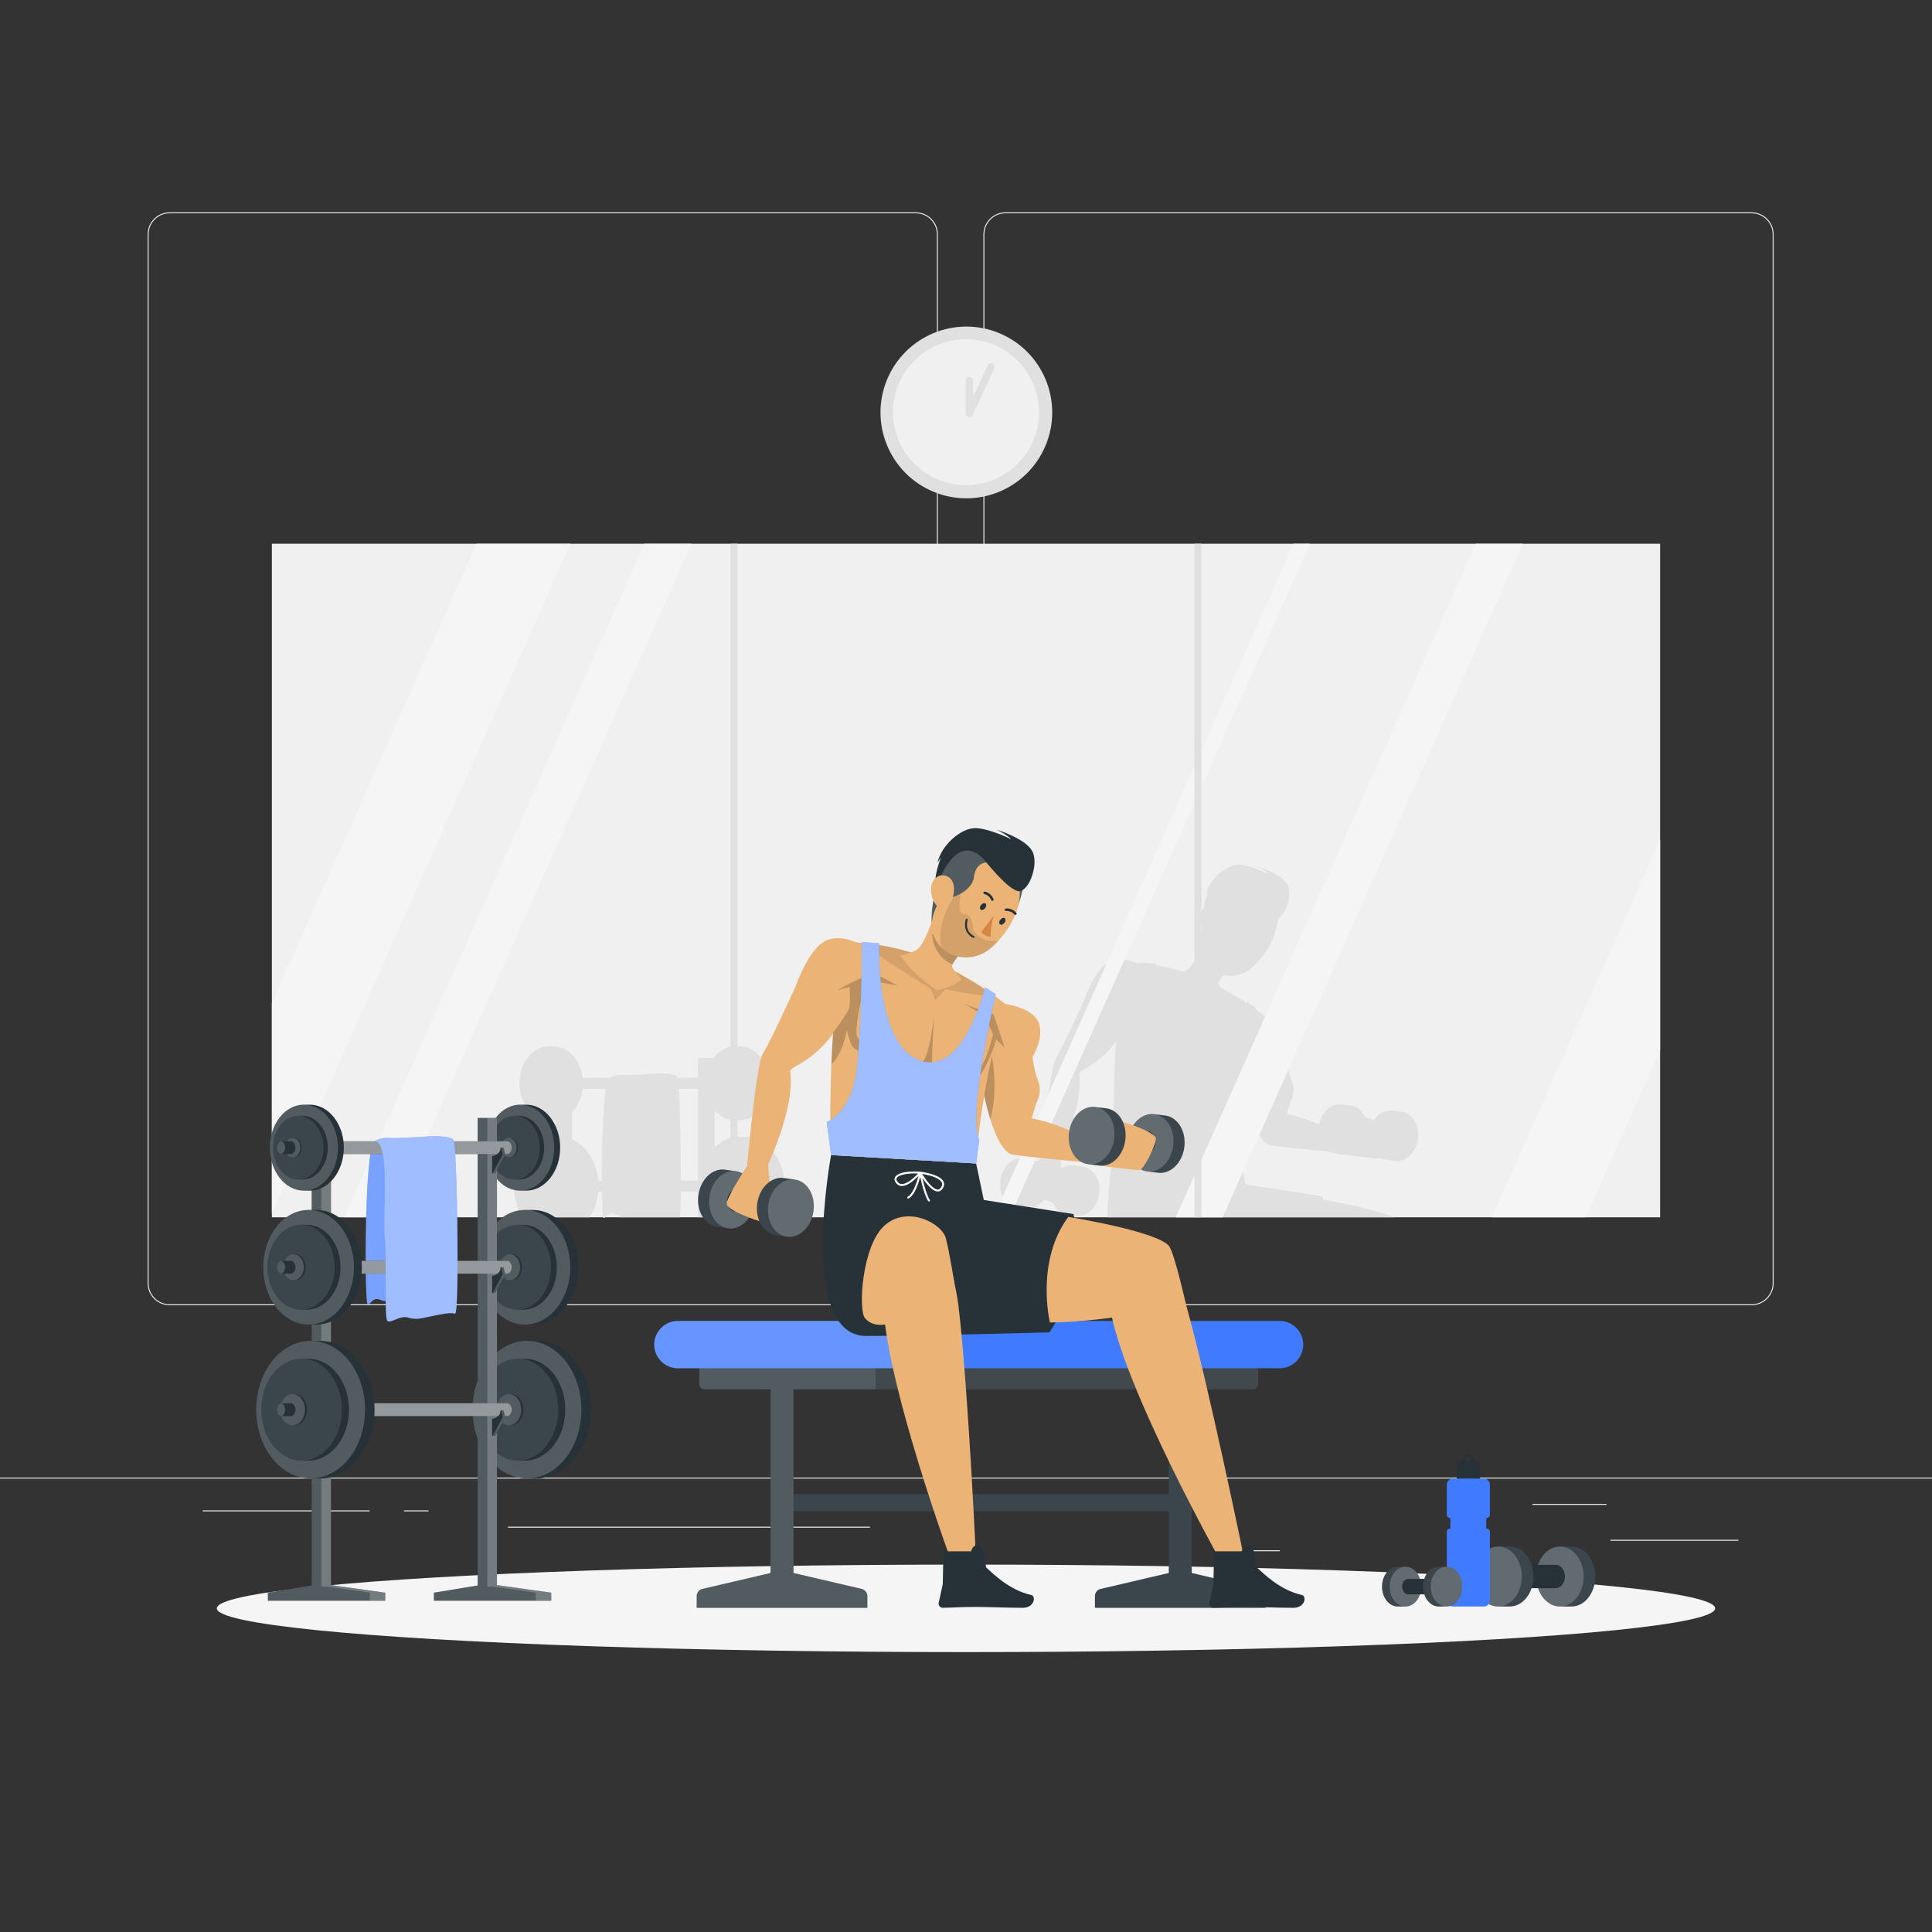<?xml version="1.0" encoding="utf-8"?>
<!-- Generator: Adobe Illustrator 27.5.0, SVG Export Plug-In . SVG Version: 6.00 Build 0)  -->
<svg version="1.1" xmlns="http://www.w3.org/2000/svg" xmlns:xlink="http://www.w3.org/1999/xlink" x="0px" y="0px"
	 viewBox="0 0 500 500" style="enable-background:new 0 0 500 500;" xml:space="preserve">
<rect x="0" y="0" width="500" height="500" fill="#333333" stroke="none"/>
<g id="Background_Complete">
	<g>
		<rect y="382.398" style="fill:#EBEBEB;" width="500" height="0.25"/>
		<rect x="416.779" y="398.494" style="fill:#EBEBEB;" width="33.122" height="0.25"/>
		<rect x="322.527" y="401.208" style="fill:#EBEBEB;" width="8.693" height="0.25"/>
		<rect x="396.586" y="389.208" style="fill:#EBEBEB;" width="19.192" height="0.25"/>
		<rect x="52.459" y="390.888" style="fill:#EBEBEB;" width="43.193" height="0.25"/>
		<rect x="104.556" y="390.888" style="fill:#EBEBEB;" width="6.333" height="0.25"/>
		<rect x="131.471" y="395.111" style="fill:#EBEBEB;" width="93.676" height="0.25"/>
		<path style="fill:#EBEBEB;" d="M237.014,337.8H43.915c-3.147,0-5.708-2.561-5.708-5.708V60.66c0-3.147,2.561-5.708,5.708-5.708
			h193.099c3.146,0,5.707,2.561,5.707,5.708v271.432C242.721,335.239,240.16,337.8,237.014,337.8z M43.915,55.203
			c-3.01,0-5.458,2.448-5.458,5.458v271.432c0,3.01,2.448,5.458,5.458,5.458h193.099c3.009,0,5.457-2.448,5.457-5.458V60.66
			c0-3.009-2.448-5.458-5.457-5.458H43.915z"/>
		<path style="fill:#EBEBEB;" d="M453.31,337.8H260.212c-3.147,0-5.707-2.561-5.707-5.708V60.66c0-3.147,2.561-5.708,5.707-5.708
			H453.31c3.148,0,5.708,2.561,5.708,5.708v271.432C459.019,335.239,456.458,337.8,453.31,337.8z M260.212,55.203
			c-3.009,0-5.457,2.448-5.457,5.458v271.432c0,3.01,2.448,5.458,5.457,5.458H453.31c3.01,0,5.458-2.448,5.458-5.458V60.66
			c0-3.009-2.448-5.458-5.458-5.458H260.212z"/>
	</g>
	<g>
		<g>
			<rect x="70.36" y="140.72" style="fill:#F0F0F0;" width="359.28" height="174.32"/>
			<g>
				<path style="fill:#E0E0E0;enable-background:new    ;" d="M362.702,287.71c-0.42-0.05-2.03-0.24-2.46-0.3
					c-0.17-0.02-0.34-0.03-0.52-0.03c-1.61,0.01-3.12,0.99-4.12,2.52c-1.28-0.46-2.31-0.76-2.31-0.76
					c-0.73-1.65-2.06-2.83-3.71-3.03c-0.42-0.05-2.03-0.25-2.46-0.3c-2.63-0.32-5.09,1.97-5.72,5.19c-2.84-1.18-5.9-2.25-8.38-2.65
					l0.94-3.23c0,0,1.52-2.65,0.49-5.08c-1.03-2.43-1.24-5.43-1.24-5.43s2.56-3.92,1.41-7.4c-1.15-3.49-7.52-4.32-7.52-4.32
					s-0.73-0.63-2.11-1.63c-0.02-0.02-0.05-0.04-0.08-0.06c0.07-0.28,0.11-0.45,0.11-0.45l-2.36-1.55c0,0-0.03,0.14-0.09,0.38
					c-1.76-1.17-3.99-2.54-6.66-3.96c-0.45-0.57-0.77-1.13-0.54-1.52c0.24-0.4,0.51-0.81,0.79-1.21c0.14-0.19,0.29-0.39,0.43-0.58
					c0.14,0.04,0.27,0.08,0.41,0.11c1.97,0.35,4.11-0.03,5.94-1.22c0.24-0.15,0.47-0.33,0.7-0.51c0.66-0.53,1.32-1.16,1.95-1.86
					c1.49-1.62,2.87-3.64,3.76-5.77c0.02,0,0.04,0.02,0.06,0.01c0.05,0.01,0.11,0,0.16-0.03c0.12-0.1,0.13-0.28,0.03-0.39
					c0-0.01,0-0.01,0-0.01c-0.02-0.02-0.05-0.03-0.06-0.06c0.25-0.68,0.46-1.37,0.6-2.06c0.39-1.1,0.64-2.15,0.79-2.93
					c2-1.12,3.63-6.35,2.12-8.83c-1.59-2.64-7.29-4.45-7.82-4.62c0.31,0.15,2.32,1.13,3.22,2.12c-0.29-0.14-4.87-2.39-7.92-2.47
					c-3.14-0.08-7.55,3.67-8.48,7.69l0.82-1.24c0,0-1.07,2.59-1.24,4.65c-0.43,0.39-0.76,0.93-0.9,1.58
					c-0.23,1.17-0.06,2.36,0.43,3.42c-0.32,1.72-0.4,3.03-0.4,3.88c-0.03,0.33-0.04,0.67-0.04,1.02c-0.74,2.04-1.78,4.52-2.78,5.64
					c-0.33,0.37-1.01,0.72-1.76,1.01c-0.49-0.15-0.98-0.3-1.45-0.43c-0.01,0-0.03-0.01-0.04-0.01c-2-0.55-3.91-0.94-5.62-1.21
					c0.01-0.24,0.02-0.38,0.02-0.38l-3.85-0.3c0,0,0,0.07,0,0.2c-0.45-0.04-0.85-0.08-1.22-0.1c-1.85-0.76-4.68-1.52-6.98-0.31
					c-3.75,1.98-6.46,9.9-6.46,9.9s-5.91,13.02-7.36,15.13c-1.46,2.1-3.51,24.99-3.51,24.99s-0.44,0.68-1.05,1.66
					c-0.13-0.08-0.27-0.15-0.41-0.2c-0.31-0.13-0.64-0.23-0.99-0.28c-0.42-0.06-2.03-0.28-2.45-0.34c-2.78-0.4-5.43,2.13-5.93,5.63
					c-0.49,3.51,1.35,6.67,4.13,7.06c0.42,0.06,2.02,0.29,2.45,0.35c0.17,0.02,0.35,0.04,0.52,0.04c1.61,0.02,3.14-0.93,4.17-2.44
					c1.27,0.49,2.29,0.81,2.29,0.81c0.7,1.66,2.01,2.86,3.65,3.1c0.43,0.06,2.03,0.29,2.46,0.35c0.17,0.02,0.34,0.03,0.51,0.04
					c2.58,0.03,4.94-2.39,5.41-5.68c0.5-3.51-1.35-6.67-4.12-7.06c-0.43-0.06-2.03-0.29-2.46-0.35c-1.11-0.16-2.2,0.16-3.14,0.81
					c-0.17-1.1-0.29-2.7-0.36-3.78c1.52-3.39,5.92-13.97,4.9-20.62c-0.2-1.33,4.56-1.71,9.55-8.55c-0.25,2.92-0.27,3.99-0.38,6.81
					c-0.21,4.72-0.25,9.03-0.23,12.45c-0.49,0.3-0.81,0.41-0.81,0.41l0.97,7.35v0.02c-0.01,0.04-1.67,9.05-1.81,18.53h74.22
					c-5-2.11-14.73-3.93-18.29-4.55c-0.13-0.56-0.23-0.86-0.23-0.86l-19.92-3.13l-1.71-8.13l0.71-5.26
					c-0.08-0.16-0.15-0.34-0.22-0.53c0.35-3.18,0.8-6.3,1.31-9.27c0.38,1.8,0.83,3.56,1.35,5.19c1.34,4.3,3.09,7.63,5.03,7.92
					c2.51,0.38,9.97,1.12,15.24,1.63c0.46,0.25,0.96,0.42,1.5,0.49c0.43,0.05,2.04,0.25,2.46,0.3c0,0,7.71,1.01,8.9,1.01
					c0.1,0,0.22-0.06,0.34-0.16c0.44,0.23,0.92,0.39,1.42,0.45c0.43,0.05,2.04,0.25,2.46,0.3c2.78,0.34,5.38-2.23,5.81-5.75
					C367.392,291.18,365.482,288.05,362.702,287.71z"/>
				<path style="fill:#E0E0E0;enable-background:new    ;" d="M192.932,294.22h-1.76c-2.35,0-4.5,1.03-6.22,2.73v-9.63
					c1.35,1.61,3.17,2.6,5.18,2.6h1.32c4.18,0,7.56-4.28,7.56-9.56c0-5.28-3.38-9.56-7.56-9.56h-1.32c-2.15,0-4.09,1.14-5.46,2.96
					h-4.01v5.18h-5.28c-0.04-0.16-0.07-0.29-0.11-0.33c-0.85-0.94-4.93-0.78-4.93-0.78s-7.99,0.54-9.52,0.36
					c-1.53-0.18-3.09,0.75-3.09,0.75h-6.93c-0.55-4.6-3.68-8.14-7.47-8.14h-1.32c-4.18,0-7.57,4.28-7.57,9.56
					c0,5.28,3.39,9.56,7.57,9.56h1.32c0.14,0,0.27-0.01,0.41-0.02v4.32h-0.69c-5.57,0-10.08,5.71-10.08,12.75
					c0,3.06,0.85,5.87,2.28,8.07h17.36c1.21-1.85,2-4.14,2.22-6.65h0.95c0.05,3.48,0.17,6.02,0.33,6.65
					c0.02,0.1,0.05,0.15,0.07,0.16c0.16,0.05,0.31-0.02,0.46-0.16c0.47-0.42,1-1.42,2.37-0.82c0.45,0.2,0.82,0.26,1.19,0.25
					c0,0.19,0.01,0.38,0.01,0.57h15.78c0.1-1.59,0.16-3.92,0.19-6.65h4.48v6.65h20.09c1.42-2.2,2.27-5.01,2.27-8.07
					C203.022,299.93,198.512,294.22,192.932,294.22z M155.752,305.54h-0.92c-0.43-4.98-3.15-9.09-6.8-10.65v-7.04
					c1.46-1.48,2.48-3.62,2.77-6.06h6.01C155.992,286.87,155.722,297.61,155.752,305.54z M180.662,305.54h-4.47
					c0.02-8.22-0.2-18.61-0.53-23.75h5V305.54z"/>
			</g>
			<g>
				<polygon style="fill:#F5F5F5;" points="147.63,140.72 70.36,314.11 70.36,259.61 123.34,140.72 				"/>
				<polygon style="fill:#F5F5F5;" points="429.64,217.28 429.64,271.78 410.36,315.04 386.08,315.04 				"/>
				<polygon style="fill:#F5F5F5;" points="178.93,140.72 101.25,315.04 89.11,315.04 166.78,140.72 				"/>
				<polygon style="fill:#F5F5F5;" points="394.09,140.72 316.42,315.04 304.28,315.04 381.95,140.72 				"/>
				<polygon style="fill:#F5F5F5;" points="338.99,140.72 261.31,315.04 257.11,315.04 334.79,140.72 				"/>
			</g>
			<g>
				
					<line style="fill:none;stroke:#E0E0E0;stroke-width:1.819;stroke-miterlimit:10;enable-background:new    ;" x1="189.959" y1="140.72" x2="189.959" y2="315.043"/>
				
					<line style="fill:none;stroke:#E0E0E0;stroke-width:1.819;stroke-miterlimit:10;enable-background:new    ;" x1="310.035" y1="140.72" x2="310.035" y2="315.043"/>
			</g>
		</g>
		<g>
			
				<ellipse transform="matrix(0.383 -0.924 0.924 0.383 55.715 296.861)" style="fill:#E0E0E0;" cx="250" cy="106.739" rx="22.212" ry="22.212"/>
			
				<ellipse transform="matrix(0.957 -0.29 0.29 0.957 -20.204 77.026)" style="fill:#F0F0F0;" cx="250" cy="106.739" rx="18.886" ry="18.886"/>
			
				<polyline style="fill:#F0F0F0;stroke:#E0E0E0;stroke-width:1.886;stroke-linecap:round;stroke-linejoin:round;stroke-miterlimit:10;" points="
				256.462,94.942 250.891,106.985 250.891,98.486 			"/>
		</g>
	</g>
</g>
<g id="Background_Simple" style="display:none;">
	<g style="display:inline;">
		<path style="fill:#407BFF;" d="M299.913,203.27c-66.385-15.904-86.243-155.34-187.066-76.274
			c-71.529,56.093-32.243,187.227,56.067,169.485c53.451-10.739,45.267-11.477,89.657,12.487
			c44.984,24.285,94.93,35.744,144.964-10.75c25.893-24.061,37.357-81.328,13.618-110.177
			C387.465,151.962,340.467,212.986,299.913,203.27z"/>
		<path style="opacity:0.9;fill:#FFFFFF;" d="M299.913,203.27c-66.385-15.904-86.243-155.34-187.066-76.274
			c-71.529,56.093-32.243,187.227,56.067,169.485c53.451-10.739,45.267-11.477,89.657,12.487
			c44.984,24.285,94.93,35.744,144.964-10.75c25.893-24.061,37.357-81.328,13.618-110.177
			C387.465,151.962,340.467,212.986,299.913,203.27z"/>
	</g>
</g>
<g id="Shadow_1_">
	<ellipse id="_x3C_Path_x3E__359_" style="fill:#F5F5F5;" cx="250" cy="416.238" rx="193.889" ry="11.323"/>
</g>
<g id="Bottle">
	<g>
		<g>
			<path style="fill:#263238;" d="M403.709,400.243c0.518,0,2.482,0,3,0c3.391,0,6.14,3.474,6.14,7.76c0,4.286-2.749,7.76-6.14,7.76
				c-0.518,0-2.482,0-3,0c-3.391,0-6.14-3.474-6.14-7.76C397.569,403.717,400.318,400.243,403.709,400.243z"/>
			<path style="opacity:0.1;fill:#FFFFFF;enable-background:new    ;" d="M403.709,400.243c0.518,0,2.482,0,3,0
				c3.391,0,6.14,3.474,6.14,7.76c0,4.286-2.749,7.76-6.14,7.76c-0.518,0-2.482,0-3,0c-3.391,0-6.14-3.474-6.14-7.76
				C397.569,403.717,400.318,400.243,403.709,400.243z"/>
			<path style="opacity:0.2;fill:#FFFFFF;enable-background:new    ;" d="M397.569,408.004c0,4.286,2.749,7.76,6.14,7.76
				c3.391,0,6.14-3.474,6.14-7.76c0-4.286-2.749-7.76-6.14-7.76C400.318,400.243,397.569,403.718,397.569,408.004z"/>
		</g>
		<g>
			<path style="fill:#263238;" d="M391.449,404.988c0.201,0,10.964,0,11.166,0c1.318,0,2.386,1.35,2.386,3.015
				c0,1.665-1.068,3.015-2.386,3.015c-0.201,0-10.964,0-11.166,0c-1.318,0-2.386-1.35-2.386-3.015
				C389.064,406.338,390.132,404.988,391.449,404.988z"/>
		</g>
		<g>
			<path style="fill:#263238;" d="M387.709,400.243c0.518,0,2.482,0,3,0c3.391,0,6.14,3.474,6.14,7.76c0,4.286-2.749,7.76-6.14,7.76
				c-0.518,0-2.482,0-3,0c-3.391,0-6.14-3.474-6.14-7.76C381.569,403.717,384.318,400.243,387.709,400.243z"/>
			<path style="opacity:0.1;fill:#FFFFFF;enable-background:new    ;" d="M387.709,400.243c0.518,0,2.482,0,3,0
				c3.391,0,6.14,3.474,6.14,7.76c0,4.286-2.749,7.76-6.14,7.76c-0.518,0-2.482,0-3,0c-3.391,0-6.14-3.474-6.14-7.76
				C381.569,403.717,384.318,400.243,387.709,400.243z"/>
			<path style="opacity:0.2;fill:#FFFFFF;enable-background:new    ;" d="M381.569,408.004c0,4.286,2.749,7.76,6.14,7.76
				c3.391,0,6.14-3.474,6.14-7.76c0-4.286-2.749-7.76-6.14-7.76C384.318,400.243,381.569,403.718,381.569,408.004z"/>
		</g>
	</g>
	<g>
		<path style="fill:#263238;" d="M382.957,378.476c-0.878,0-1.66-0.553-1.952-1.381c-0.15-0.424-0.551-0.708-1.001-0.708l0,0
			c-0.45,0-0.851,0.284-1,0.708c-0.292,0.828-1.074,1.381-1.952,1.381h-0.081v4.593h6.067v-4.593H382.957z M380.004,378.273
			c-0.369,0-0.668-0.299-0.668-0.668c0-0.369,0.299-0.668,0.668-0.668c0.369,0,0.668,0.299,0.668,0.668
			C380.672,377.974,380.373,378.273,380.004,378.273z"/>
		<path style="fill:#407BFF;" d="M385.578,392.045v-7.832c0-0.864-0.7-1.564-1.564-1.564h-8.02c-0.864,0-1.564,0.7-1.564,1.564
			v7.832c0,0.442,0.359,0.801,0.801,0.801h9.546C385.22,392.846,385.578,392.487,385.578,392.045z"/>
		<path style="fill:#407BFF;" d="M374.43,396.417V414.2c0,0.864,0.7,1.564,1.564,1.564h8.02c0.864,0,1.564-0.7,1.564-1.564v-17.783
			c0-0.443-0.359-0.801-0.801-0.801h-9.546C374.789,395.615,374.43,395.974,374.43,396.417z"/>
		<rect x="375.356" y="391.659" style="fill:#407BFF;" width="9.297" height="4.78"/>
	</g>
	<g>
		<g>
			<path style="fill:#263238;" d="M363.729,415.764c-0.344,0-1.647,0-1.991,0c-2.251,0-4.076-2.306-4.076-5.151
				s1.825-5.151,4.076-5.151c0.344,0,1.647,0,1.991,0c2.251,0,4.076,2.306,4.076,5.151S365.98,415.764,363.729,415.764z"/>
			<path style="opacity:0.1;fill:#FFFFFF;enable-background:new    ;" d="M363.729,415.764c-0.344,0-1.647,0-1.991,0
				c-2.251,0-4.076-2.306-4.076-5.151s1.825-5.151,4.076-5.151c0.344,0,1.647,0,1.991,0c2.251,0,4.076,2.306,4.076,5.151
				S365.98,415.764,363.729,415.764z"/>
			<ellipse style="opacity:0.2;fill:#FFFFFF;enable-background:new    ;" cx="363.729" cy="410.612" rx="4.076" ry="5.151"/>
		</g>
		<g>
			<path style="fill:#263238;" d="M371.867,412.614c-0.134,0-7.278,0-7.412,0c-0.874,0-1.584-0.896-1.584-2.002
				c0-1.105,0.709-2.001,1.584-2.001c0.134,0,7.278,0,7.412,0c0.875,0,1.584,0.896,1.584,2.001
				C373.451,411.718,372.742,412.614,371.867,412.614z"/>
		</g>
		<g>
			<path style="fill:#263238;" d="M374.35,415.764c-0.344,0-1.647,0-1.991,0c-2.251,0-4.076-2.306-4.076-5.151
				s1.825-5.151,4.076-5.151c0.344,0,1.647,0,1.991,0c2.251,0,4.076,2.306,4.076,5.151S376.601,415.764,374.35,415.764z"/>
			<path style="opacity:0.1;fill:#FFFFFF;enable-background:new    ;" d="M374.35,415.764c-0.344,0-1.647,0-1.991,0
				c-2.251,0-4.076-2.306-4.076-5.151s1.825-5.151,4.076-5.151c0.344,0,1.647,0,1.991,0c2.251,0,4.076,2.306,4.076,5.151
				S376.601,415.764,374.35,415.764z"/>
			<ellipse style="opacity:0.2;fill:#FFFFFF;enable-background:new    ;" cx="374.35" cy="410.612" rx="4.076" ry="5.151"/>
		</g>
	</g>
</g>
<g id="Barbells">
	<g>
		<path style="fill:#407BFF;" d="M96.937,295.354c-2.728,1.756-2.596,41.946-1.805,42.196c0.791,0.25,1.187-2.066,3.297-1.143
			c2.11,0.923,2.769-0.659,7.78-0.659s4.483,3.824,5.011,0c0.527-3.824,0-38.765,0-38.765L96.937,295.354z"/>
		<path style="opacity:0.3;fill:#FFFFFF;enable-background:new    ;" d="M96.937,295.354c-2.728,1.756-2.596,41.946-1.805,42.196
			c0.791,0.25,1.187-2.066,3.297-1.143c2.11,0.923,2.769-0.659,7.78-0.659s4.483,3.824,5.011,0c0.527-3.824,0-38.765,0-38.765
			L96.937,295.354z"/>
		<g>
			<g>
				<path style="fill:#263238;" d="M135.852,313.135c0.991,0,1.058,0,2.049,0c6.481,0,11.736,6.641,11.736,14.833
					c0,8.192-5.255,14.833-11.736,14.833c-0.991,0-1.058,0-2.049,0c-6.482,0-11.737-6.641-11.737-14.833
					C124.115,319.776,129.369,313.135,135.852,313.135z"/>
				<path style="opacity:0.2;fill:#FFFFFF;enable-background:new    ;" d="M124.115,327.968c0,8.192,5.255,14.833,11.736,14.833
					c6.482,0,11.736-6.641,11.736-14.833s-5.255-14.833-11.736-14.833C129.37,313.135,124.115,319.776,124.115,327.968z"/>
			</g>
			<g>
				<path style="fill:#263238;" d="M133.901,316.98c0.734,0,0.784,0,1.518,0c4.801,0,8.694,4.919,8.694,10.988
					c0,6.068-3.893,10.988-8.694,10.988c-0.734,0-0.784,0-1.518,0c-4.802,0-8.694-4.919-8.694-10.988
					C125.207,321.899,129.099,316.98,133.901,316.98z"/>
				<path style="opacity:0.1;fill:#FFFFFF;enable-background:new    ;" d="M125.207,327.968c0,6.068,3.892,10.988,8.694,10.988
					c4.801,0,8.694-4.919,8.694-10.988s-3.892-10.988-8.694-10.988C129.1,316.98,125.207,321.899,125.207,327.968z"/>
			</g>
			<g>
				<path style="fill:#263238;" d="M131.953,324.599c0.225,0,0.24,0,0.465,0c1.472,0,2.665,1.508,2.665,3.369
					c0,1.86-1.193,3.368-2.665,3.368c-0.225,0-0.24,0-0.465,0c-1.472,0-2.665-1.508-2.665-3.368
					C129.287,326.107,130.481,324.599,131.953,324.599z"/>
				<path style="opacity:0.2;fill:#FFFFFF;enable-background:new    ;" d="M129.287,327.968c0,1.86,1.193,3.368,2.665,3.368
					s2.665-1.508,2.665-3.368c0-1.86-1.193-3.369-2.665-3.369S129.287,326.107,129.287,327.968z"/>
			</g>
		</g>
		<g>
			<g>
				<path style="fill:#263238;" d="M134.633,285.887c0.743,0,0.794,0,1.537,0c4.861,0,8.802,4.981,8.802,11.125
					c0,6.144-3.941,11.125-8.802,11.125c-0.743,0-0.794,0-1.537,0c-4.862,0-8.802-4.981-8.802-11.125
					C125.831,290.868,129.772,285.887,134.633,285.887z"/>
				<path style="opacity:0.2;fill:#FFFFFF;enable-background:new    ;" d="M125.831,297.012c0,6.144,3.941,11.125,8.802,11.125
					c4.861,0,8.802-4.981,8.802-11.125c0-6.144-3.941-11.125-8.802-11.125C129.772,285.887,125.831,290.868,125.831,297.012z"/>
			</g>
			<g>
				<path style="fill:#263238;" d="M133.171,288.771c0.55,0,0.588,0,1.138,0c3.601,0,6.521,3.69,6.521,8.241
					s-2.92,8.241-6.521,8.241c-0.55,0-0.588,0-1.138,0c-3.601,0-6.521-3.69-6.521-8.241S129.569,288.771,133.171,288.771z"/>
				<path style="opacity:0.1;fill:#FFFFFF;enable-background:new    ;" d="M126.65,297.012c0,4.551,2.919,8.241,6.521,8.241
					c3.601,0,6.521-3.69,6.521-8.241c0-4.551-2.919-8.241-6.521-8.241C129.57,288.771,126.65,292.461,126.65,297.012z"/>
			</g>
			<g>
				<path style="fill:#263238;" d="M131.709,294.486c0.169,0,0.18,0,0.349,0c1.104,0,1.999,1.131,1.999,2.526
					c0,1.395-0.895,2.526-1.999,2.526c-0.169,0-0.18,0-0.349,0c-1.104,0-1.999-1.131-1.999-2.526
					C129.71,295.617,130.605,294.486,131.709,294.486z"/>
				<path style="opacity:0.2;fill:#FFFFFF;enable-background:new    ;" d="M129.71,297.012c0,1.395,0.895,2.526,1.999,2.526
					c1.104,0,1.999-1.131,1.999-2.526c0-1.395-0.895-2.526-1.999-2.526C130.605,294.486,129.71,295.617,129.71,297.012z"/>
			</g>
		</g>
		<g>
			<g>
				<path style="fill:#263238;" d="M136.384,347.021c1.189,0,1.27,0,2.459,0c7.778,0,14.084,7.969,14.084,17.799
					c0,9.83-6.306,17.799-14.084,17.799c-1.189,0-1.27,0-2.459,0c-7.779,0-14.084-7.969-14.084-17.799
					C122.3,354.99,128.605,347.021,136.384,347.021z"/>
				<ellipse style="opacity:0.2;fill:#FFFFFF;enable-background:new    ;" cx="136.384" cy="364.82" rx="14.083" ry="17.799"/>
			</g>
			<g>
				<path style="fill:#263238;" d="M134.043,351.634c0.881,0,0.941,0,1.821,0c5.762,0,10.433,5.903,10.433,13.186
					c0,7.282-4.671,13.185-10.433,13.185c-0.881,0-0.941,0-1.821,0c-5.762,0-10.433-5.903-10.433-13.185
					C123.61,357.538,128.281,351.634,134.043,351.634z"/>
				<path style="opacity:0.1;fill:#FFFFFF;enable-background:new    ;" d="M123.61,364.82c0,7.282,4.671,13.185,10.433,13.185
					c5.762,0,10.433-5.903,10.433-13.185c0-7.282-4.671-13.186-10.433-13.186C128.281,351.634,123.61,357.538,123.61,364.82z"/>
			</g>
			<g>
				<path style="fill:#263238;" d="M131.705,360.778c0.27,0,0.288,0,0.558,0c1.766,0,3.199,1.81,3.199,4.042
					c0,2.233-1.432,4.042-3.199,4.042c-0.27,0-0.288,0-0.558,0c-1.766,0-3.198-1.81-3.198-4.042
					C128.507,362.587,129.939,360.778,131.705,360.778z"/>
				<path style="opacity:0.2;fill:#FFFFFF;enable-background:new    ;" d="M128.507,364.82c0,2.233,1.432,4.042,3.198,4.042
					s3.198-1.81,3.198-4.042c0-2.232-1.432-4.042-3.198-4.042S128.507,362.587,128.507,364.82z"/>
			</g>
		</g>
		<g>
			<g>
				<polygon style="fill:#263238;" points="81.46,410.188 83.62,410.492 85.46,410.188 99.702,412.188 99.702,414.262 
					95.702,414.262 73.328,414.262 69.328,414.262 69.328,412.188 				"/>
				<polygon style="opacity:0.2;fill:#FFFFFF;enable-background:new    ;" points="81.46,410.188 83.62,410.492 85.46,410.188 
					99.702,412.188 99.702,414.262 95.702,414.262 73.328,414.262 69.328,414.262 69.328,412.188 				"/>
				<polygon style="opacity:0.2;fill:#FFFFFF;enable-background:new    ;" points="83.616,410.489 95.706,412.189 95.706,414.259 
					99.706,414.259 99.706,412.189 85.456,410.189 				"/>
				
					<rect x="80.662" y="289.324" transform="matrix(-1 -1.224647e-16 1.224647e-16 -1 166.314 699.745)" style="fill:#263238;" width="4.99" height="121.096"/>
				
					<rect x="80.662" y="289.324" transform="matrix(-1 -1.224647e-16 1.224647e-16 -1 166.314 699.745)" style="opacity:0.2;fill:#FFFFFF;enable-background:new    ;" width="4.99" height="121.096"/>
				
					<rect x="83.157" y="289.324" transform="matrix(-1 -1.224647e-16 1.224647e-16 -1 168.809 699.745)" style="opacity:0.2;fill:#FFFFFF;enable-background:new    ;" width="2.495" height="121.096"/>
			</g>
			<g>
				<polygon style="fill:#263238;" points="124.419,410.188 126.579,410.492 128.419,410.188 142.661,412.188 142.661,414.262 
					138.661,414.262 116.287,414.262 112.287,414.262 112.287,412.188 				"/>
				<polygon style="opacity:0.2;fill:#FFFFFF;enable-background:new    ;" points="124.419,410.188 126.579,410.492 
					128.419,410.188 142.661,412.188 142.661,414.262 138.661,414.262 116.287,414.262 112.287,414.262 112.287,412.188 				"/>
				<polygon style="opacity:0.2;fill:#FFFFFF;enable-background:new    ;" points="126.575,410.489 138.665,412.189 
					138.665,414.259 142.665,414.259 142.665,412.189 128.415,410.189 				"/>
				
					<rect x="123.621" y="289.324" transform="matrix(-1 -1.224647e-16 1.224647e-16 -1 252.232 699.745)" style="fill:#263238;" width="4.99" height="121.096"/>
				
					<rect x="123.621" y="289.324" transform="matrix(-1 -1.224647e-16 1.224647e-16 -1 252.232 699.745)" style="opacity:0.2;fill:#FFFFFF;enable-background:new    ;" width="4.99" height="121.096"/>
				
					<rect x="126.116" y="289.324" transform="matrix(-1 -1.224647e-16 1.224647e-16 -1 254.727 699.745)" style="opacity:0.2;fill:#FFFFFF;enable-background:new    ;" width="2.495" height="121.096"/>
			</g>
		</g>
		<g>
			<path style="fill:#263238;" d="M85.701,364.82c0,0.457,0.133,0.877,0.351,1.172c0.186,0.258,0.425,0.427,0.696,0.472
				c0.048,0.007,0.096,0.015,0.149,0.015h44.349c0.658,0,1.19-0.737,1.19-1.658c0-0.457-0.133-0.87-0.35-1.172
				c-0.212-0.302-0.51-0.486-0.839-0.486H86.896c-0.053,0-0.101,0.007-0.149,0.015C86.158,363.28,85.701,363.98,85.701,364.82z"/>
			<path style="opacity:0.5;fill:#FFFFFF;" d="M85.701,364.82c0,0.457,0.133,0.877,0.351,1.172c0.186,0.258,0.425,0.427,0.696,0.472
				c0.048,0.007,0.096,0.015,0.149,0.015h44.349c0.658,0,1.19-0.737,1.19-1.658c0-0.457-0.133-0.87-0.35-1.172
				c-0.212-0.302-0.51-0.486-0.839-0.486H86.896c-0.053,0-0.101,0.007-0.149,0.015C86.158,363.28,85.701,363.98,85.701,364.82z"/>
			<g>
				<path style="fill:#263238;" d="M80.395,347.021c1.189,0,1.27,0,2.459,0c7.778,0,14.084,7.969,14.084,17.799
					c0,9.83-6.306,17.799-14.084,17.799c-1.189,0-1.27,0-2.459,0c-7.779,0-14.084-7.969-14.084-17.799
					C66.311,354.99,72.616,347.021,80.395,347.021z"/>
				<path style="opacity:0.2;fill:#FFFFFF;enable-background:new    ;" d="M66.311,364.82c0,9.83,6.306,17.799,14.084,17.799
					c7.778,0,14.083-7.969,14.083-17.799s-6.305-17.799-14.083-17.799C72.617,347.021,66.311,354.99,66.311,364.82z"/>
			</g>
			<g>
				<path style="fill:#263238;" d="M78.054,351.634c0.881,0,0.941,0,1.821,0c5.762,0,10.433,5.903,10.433,13.186
					c0,7.282-4.671,13.185-10.433,13.185c-0.881,0-0.941,0-1.821,0c-5.762,0-10.433-5.903-10.433-13.185
					C67.621,357.538,72.292,351.634,78.054,351.634z"/>
				<path style="opacity:0.1;fill:#FFFFFF;enable-background:new    ;" d="M67.621,364.82c0,7.282,4.671,13.185,10.433,13.185
					c5.762,0,10.433-5.903,10.433-13.185c0-7.282-4.671-13.186-10.433-13.186C72.292,351.634,67.621,357.538,67.621,364.82z"/>
			</g>
			<g>
				<path style="fill:#263238;" d="M75.716,360.778c0.27,0,0.288,0,0.558,0c1.766,0,3.199,1.81,3.199,4.042
					c0,2.233-1.432,4.042-3.199,4.042c-0.27,0-0.288,0-0.558,0c-1.767,0-3.199-1.81-3.199-4.042
					C72.518,362.587,73.95,360.778,75.716,360.778z"/>
				<path style="opacity:0.2;fill:#FFFFFF;enable-background:new    ;" d="M72.518,364.82c0,2.233,1.432,4.042,3.198,4.042
					c1.766,0,3.198-1.81,3.198-4.042c0-2.232-1.432-4.042-3.198-4.042C73.95,360.778,72.518,362.587,72.518,364.82z"/>
			</g>
			<g>
				<path style="fill:#263238;" d="M71.697,364.82c0,0.457,0.133,0.877,0.351,1.172c0.186,0.258,0.425,0.427,0.696,0.472
					c0.048,0.007,0.096,0.015,0.149,0.015h2.364c0.659,0,1.19-0.737,1.19-1.658c0-0.457-0.133-0.87-0.35-1.172
					c-0.212-0.302-0.51-0.486-0.839-0.486h-2.364c-0.053,0-0.101,0.007-0.149,0.015C72.154,363.28,71.697,363.98,71.697,364.82z"/>
				<path style="opacity:0.2;fill:#FFFFFF;enable-background:new    ;" d="M71.697,364.82c0,0.457,0.133,0.877,0.351,1.172
					c0.186,0.258,0.425,0.427,0.696,0.472c0.595-0.096,1.046-0.796,1.046-1.644c0-0.457-0.133-0.87-0.351-1.172
					c-0.181-0.258-0.42-0.427-0.696-0.472C72.154,363.28,71.697,363.98,71.697,364.82z"/>
			</g>
		</g>
		<g>
			<path style="fill:#263238;" d="M85.701,327.968c0,0.457,0.133,0.877,0.351,1.172c0.186,0.258,0.425,0.427,0.696,0.472
				c0.048,0.007,0.096,0.015,0.149,0.015h44.349c0.658,0,1.19-0.737,1.19-1.658c0-0.457-0.133-0.87-0.35-1.172
				c-0.212-0.302-0.51-0.486-0.839-0.486H86.896c-0.053,0-0.101,0.007-0.149,0.015C86.158,326.427,85.701,327.128,85.701,327.968z"
				/>
			<path style="opacity:0.5;fill:#FFFFFF;" d="M85.701,327.968c0,0.457,0.133,0.877,0.351,1.172
				c0.186,0.258,0.425,0.427,0.696,0.472c0.048,0.007,0.096,0.015,0.149,0.015h44.349c0.658,0,1.19-0.737,1.19-1.658
				c0-0.457-0.133-0.87-0.35-1.172c-0.212-0.302-0.51-0.486-0.839-0.486H86.896c-0.053,0-0.101,0.007-0.149,0.015
				C86.158,326.427,85.701,327.128,85.701,327.968z"/>
			<g>
				<path style="fill:#263238;" d="M79.863,313.135c0.991,0,1.058,0,2.049,0c6.482,0,11.736,6.641,11.736,14.833
					c0,8.192-5.255,14.833-11.736,14.833c-0.991,0-1.058,0-2.049,0c-6.482,0-11.736-6.641-11.736-14.833
					C68.126,319.776,73.38,313.135,79.863,313.135z"/>
				<ellipse style="opacity:0.2;fill:#FFFFFF;enable-background:new    ;" cx="79.862" cy="327.968" rx="11.736" ry="14.833"/>
			</g>
			<g>
				<path style="fill:#263238;" d="M77.912,316.98c0.734,0,0.784,0,1.518,0c4.801,0,8.694,4.919,8.694,10.988
					c0,6.068-3.893,10.988-8.694,10.988c-0.734,0-0.784,0-1.518,0c-4.802,0-8.694-4.919-8.694-10.988
					C69.218,321.899,73.11,316.98,77.912,316.98z"/>
				<ellipse style="opacity:0.1;fill:#FFFFFF;enable-background:new    ;" cx="77.912" cy="327.968" rx="8.694" ry="10.988"/>
			</g>
			<g>
				<path style="fill:#263238;" d="M75.964,324.599c0.225,0,0.24,0,0.465,0c1.472,0,2.665,1.508,2.665,3.369
					c0,1.86-1.193,3.368-2.665,3.368c-0.225,0-0.24,0-0.465,0c-1.472,0-2.665-1.508-2.665-3.368
					C73.298,326.107,74.492,324.599,75.964,324.599z"/>
				<path style="opacity:0.2;fill:#FFFFFF;enable-background:new    ;" d="M73.298,327.968c0,1.86,1.193,3.368,2.665,3.368
					c1.472,0,2.665-1.508,2.665-3.368c0-1.86-1.193-3.369-2.665-3.369C74.492,324.599,73.298,326.107,73.298,327.968z"/>
			</g>
			<g>
				<path style="fill:#263238;" d="M71.697,327.968c0,0.457,0.133,0.877,0.351,1.172c0.186,0.258,0.425,0.427,0.696,0.472
					c0.048,0.007,0.096,0.015,0.149,0.015h2.364c0.659,0,1.19-0.737,1.19-1.658c0-0.457-0.133-0.87-0.35-1.172
					c-0.212-0.302-0.51-0.486-0.839-0.486h-2.364c-0.053,0-0.101,0.007-0.149,0.015C72.154,326.427,71.697,327.128,71.697,327.968z"
					/>
				<path style="opacity:0.2;fill:#FFFFFF;enable-background:new    ;" d="M71.697,327.968c0,0.457,0.133,0.877,0.351,1.172
					c0.186,0.258,0.425,0.427,0.696,0.472c0.595-0.096,1.046-0.796,1.046-1.643c0-0.457-0.133-0.87-0.351-1.172
					c-0.181-0.258-0.42-0.427-0.696-0.472C72.154,326.427,71.697,327.128,71.697,327.968z"/>
			</g>
		</g>
		<g>
			<path style="fill:#263238;" d="M85.701,297.012c0,0.457,0.133,0.877,0.351,1.172c0.186,0.258,0.425,0.427,0.696,0.472
				c0.048,0.007,0.096,0.015,0.149,0.015h44.349c0.658,0,1.19-0.737,1.19-1.658c0-0.457-0.133-0.87-0.35-1.172
				c-0.212-0.302-0.51-0.486-0.839-0.486H86.896c-0.053,0-0.101,0.007-0.149,0.015C86.158,295.472,85.701,296.172,85.701,297.012z"
				/>
			<path style="opacity:0.5;fill:#FFFFFF;" d="M85.701,297.012c0,0.457,0.133,0.877,0.351,1.172
				c0.186,0.258,0.425,0.427,0.696,0.472c0.048,0.007,0.096,0.015,0.149,0.015h44.349c0.658,0,1.19-0.737,1.19-1.658
				c0-0.457-0.133-0.87-0.35-1.172c-0.212-0.302-0.51-0.486-0.839-0.486H86.896c-0.053,0-0.101,0.007-0.149,0.015
				C86.158,295.472,85.701,296.172,85.701,297.012z"/>
			<g>
				<path style="fill:#263238;" d="M78.645,285.887c0.743,0,0.794,0,1.537,0c4.861,0,8.802,4.981,8.802,11.125
					c0,6.144-3.941,11.125-8.802,11.125c-0.743,0-0.794,0-1.537,0c-4.862,0-8.802-4.981-8.802-11.125
					C69.842,290.868,73.783,285.887,78.645,285.887z"/>
				<path style="opacity:0.2;fill:#FFFFFF;enable-background:new    ;" d="M69.842,297.012c0,6.144,3.941,11.125,8.802,11.125
					c4.861,0,8.802-4.981,8.802-11.125c0-6.144-3.941-11.125-8.802-11.125C73.783,285.887,69.842,290.868,69.842,297.012z"/>
			</g>
			<g>
				<path style="fill:#263238;" d="M77.182,288.771c0.55,0,0.588,0,1.138,0c3.601,0,6.521,3.69,6.521,8.241s-2.92,8.241-6.521,8.241
					c-0.55,0-0.588,0-1.138,0c-3.601,0-6.521-3.69-6.521-8.241S73.58,288.771,77.182,288.771z"/>
				<ellipse style="opacity:0.1;fill:#FFFFFF;enable-background:new    ;" cx="77.182" cy="297.012" rx="6.521" ry="8.241"/>
			</g>
			<g>
				<path style="fill:#263238;" d="M75.72,294.486c0.169,0,0.18,0,0.349,0c1.104,0,1.999,1.131,1.999,2.526
					c0,1.395-0.895,2.526-1.999,2.526c-0.169,0-0.18,0-0.349,0c-1.104,0-1.999-1.131-1.999-2.526
					C73.721,295.617,74.616,294.486,75.72,294.486z"/>
				<path style="opacity:0.2;fill:#FFFFFF;enable-background:new    ;" d="M73.721,297.012c0,1.395,0.895,2.526,1.999,2.526
					c1.104,0,1.999-1.131,1.999-2.526c0-1.395-0.895-2.526-1.999-2.526C74.616,294.486,73.721,295.617,73.721,297.012z"/>
			</g>
			<g>
				<path style="fill:#263238;" d="M71.697,297.012c0,0.457,0.133,0.877,0.351,1.172c0.186,0.258,0.425,0.427,0.696,0.472
					c0.048,0.007,0.096,0.015,0.149,0.015h2.364c0.659,0,1.19-0.737,1.19-1.658c0-0.457-0.133-0.87-0.35-1.172
					c-0.212-0.302-0.51-0.486-0.839-0.486h-2.364c-0.053,0-0.101,0.007-0.149,0.015C72.154,295.472,71.697,296.172,71.697,297.012z"
					/>
				<path style="opacity:0.2;fill:#FFFFFF;enable-background:new    ;" d="M71.697,297.012c0,0.457,0.133,0.877,0.351,1.172
					c0.186,0.258,0.425,0.427,0.696,0.472c0.595-0.096,1.046-0.796,1.046-1.643c0-0.457-0.133-0.87-0.351-1.172
					c-0.181-0.258-0.42-0.427-0.696-0.472C72.154,295.472,71.697,296.172,71.697,297.012z"/>
			</g>
		</g>
		<g>
			<path style="fill:#263238;" d="M127.367,299.212v4.43h0.77l2.62-4.91l-0.44-1.75h-0.75
				C129.567,298.983,127.367,299.212,127.367,299.212z"/>
			<path style="opacity:0.2;fill:#FFFFFF;enable-background:new    ;" d="M127.367,299.212v4.43h0.77l2.62-4.91l-0.44-1.75h-0.75
				C129.567,298.983,127.367,299.212,127.367,299.212z"/>
			<path style="fill:#263238;" d="M127.367,299.212v4.43h0.13l2.62-4.91l-0.44-1.75h-0.11
				C129.567,298.983,127.367,299.212,127.367,299.212z"/>
		</g>
		<g>
			<path style="fill:#263238;" d="M127.367,330.208v4.43h0.77l2.62-4.91l-0.44-1.75h-0.75
				C129.567,329.978,127.367,330.208,127.367,330.208z"/>
			<path style="opacity:0.2;fill:#FFFFFF;enable-background:new    ;" d="M127.367,330.208v4.43h0.77l2.62-4.91l-0.44-1.75h-0.75
				C129.567,329.978,127.367,330.208,127.367,330.208z"/>
			<path style="fill:#263238;" d="M127.367,330.208v4.43h0.13l2.62-4.91l-0.44-1.75h-0.11
				C129.567,329.978,127.367,330.208,127.367,330.208z"/>
		</g>
		<g>
			<path style="fill:#263238;" d="M127.367,367.203v4.43h0.77l2.62-4.91l-0.44-1.75h-0.75
				C129.567,366.973,127.367,367.203,127.367,367.203z"/>
			<path style="opacity:0.2;fill:#FFFFFF;enable-background:new    ;" d="M127.367,367.203v4.43h0.77l2.62-4.91l-0.44-1.75h-0.75
				C129.567,366.973,127.367,367.203,127.367,367.203z"/>
			<path style="fill:#263238;" d="M127.367,367.203v4.43h0.13l2.62-4.91l-0.44-1.75h-0.11
				C129.567,366.973,127.367,367.203,127.367,367.203z"/>
		</g>
		<path style="fill:#407BFF;" d="M96.937,295.354c4.195,0,2.019,19.898,2.613,24.739c0.593,4.841-0.166,21.069,0.72,21.757
			c0.886,0.689,3.259-1.487,5.237-0.894c1.978,0.594,2.817,0.396,5.562-0.198c2.745-0.593,5.515-1.187,6.701-0.791
			s0.57-43.893-0.419-44.99c-0.989-1.098-5.736-0.911-5.736-0.911s-9.297,0.63-11.077,0.419
			C98.758,294.275,96.937,295.354,96.937,295.354z"/>
		<path style="opacity:0.5;fill:#FFFFFF;enable-background:new    ;" d="M96.937,295.354c4.195,0,2.019,19.898,2.613,24.739
			c0.593,4.841-0.166,21.069,0.72,21.757c0.886,0.689,3.259-1.487,5.237-0.894c1.978,0.594,2.817,0.396,5.562-0.198
			c2.745-0.593,5.515-1.187,6.701-0.791s0.57-43.893-0.419-44.99c-0.989-1.098-5.736-0.911-5.736-0.911s-9.297,0.63-11.077,0.419
			C98.758,294.275,96.937,295.354,96.937,295.354z"/>
	</g>
</g>
<g id="Character">
	<g>
		<path style="fill:#263238;" d="M326.069,411.214l-17.648-4.123v-49.849h-5.938v29.432H201.022v4.465h101.461v15.953l-17.648,4.123
			c-0.857,0.2-1.464,0.965-1.464,1.845v3.046h44.162v-3.046C327.533,412.179,326.927,411.414,326.069,411.214z"/>
		<path style="opacity:0.1;fill:#FFFFFF;enable-background:new    ;" d="M326.069,411.214l-17.648-4.123v-49.849h-5.938v29.432
			H201.022v4.465h101.461v15.953l-17.648,4.123c-0.857,0.2-1.464,0.965-1.464,1.845v3.046h44.162v-3.046
			C327.533,412.179,326.927,411.414,326.069,411.214z"/>
		<path style="fill:#263238;" d="M205.356,407.091v-49.849h-5.938v49.849l-17.648,4.123c-0.857,0.2-1.464,0.965-1.464,1.845v3.046
			h44.162v-3.046c0-0.88-0.607-1.645-1.464-1.845L205.356,407.091z"/>
		<path style="opacity:0.2;fill:#FFFFFF;enable-background:new    ;" d="M205.356,407.091v-49.849h-5.938v49.849l-17.648,4.123
			c-0.857,0.2-1.464,0.965-1.464,1.845v3.046h44.162v-3.046c0-0.88-0.607-1.645-1.464-1.845L205.356,407.091z"/>
		<path style="fill:#263238;" d="M324.26,359.569H182.331c-0.743,0-1.346-0.603-1.346-1.346v-7.066h144.621v7.066
			C325.606,358.967,325.004,359.569,324.26,359.569z"/>
		<path style="opacity:0.2;fill:#FFFFFF;enable-background:new    ;" d="M325.61,351.16v7.06c0,0.75-0.61,1.35-1.35,1.35H182.33
			c-0.74,0-1.35-0.6-1.35-1.35v-7.06H325.61z"/>
		<path style="opacity:0.2;enable-background:new    ;" d="M325.61,351.16v7.06c0,0.75-0.61,1.35-1.35,1.35H226.6v-8.41H325.61z"/>
		<path style="fill:#407BFF;" d="M337.28,347.98c0,1.68-0.69,3.22-1.8,4.33c-1.11,1.11-2.64,1.8-4.33,1.8H175.44
			c-3.37,0-6.13-2.76-6.13-6.13c0-1.68,0.69-3.22,1.8-4.33c1.11-1.11,2.65-1.8,4.33-1.8h155.71
			C334.52,341.85,337.28,344.61,337.28,347.98z"/>
		<path style="opacity:0.2;fill:#FFFFFF;enable-background:new    ;" d="M237.22,347.98c0,1.68-0.69,3.22-1.8,4.33
			c-1.12,1.11-2.65,1.8-4.34,1.8h-55.64c-3.37,0-6.13-2.76-6.13-6.13c0-1.68,0.69-3.22,1.8-4.33c1.11-1.11,2.65-1.8,4.33-1.8h55.64
			C234.46,341.85,237.22,344.61,237.22,347.98z"/>
	</g>
	<g id="_x3C_Group_x3E__19_">
		<path style="fill:#EBB376;" d="M286.941,297.342l-0.58,3.99c0,0-19.54-1.79-24.23-2.5c-2.25-0.34-4.29-4.21-5.85-9.22
			c-1.55-4.92-2.64-10.94-3.03-15.77c-0.05-0.5-0.08-0.99-0.11-1.46l-2.17-1.03l9.15-11.54c0,0,7.41,0.97,8.75,5.03
			c1.34,4.05-1.64,8.61-1.64,8.61s0.25,3.49,1.45,6.32c1.19,2.83-0.57,5.91-0.57,5.91l-1.1,3.76
			C274.631,290.672,286.941,297.342,286.941,297.342z"/>
		<g>
			<g>
				<path style="fill:#263238;" d="M296.88,303.158c0.495,0.06,2.368,0.289,2.862,0.349c3.236,0.395,6.263-2.6,6.762-6.69
					c0.499-4.089-1.72-7.724-4.955-8.119c-0.495-0.06-2.368-0.289-2.862-0.349c-3.236-0.395-6.263,2.6-6.762,6.69
					C291.425,299.128,293.644,302.763,296.88,303.158z"/>
				<path style="opacity:0.1;fill:#FFFFFF;enable-background:new    ;" d="M296.88,303.158c0.495,0.06,2.368,0.289,2.862,0.349
					c3.236,0.395,6.263-2.6,6.762-6.69c0.499-4.089-1.72-7.724-4.955-8.119c-0.495-0.06-2.368-0.289-2.862-0.349
					c-3.236-0.395-6.263,2.6-6.762,6.69C291.425,299.128,293.644,302.763,296.88,303.158z"/>
				<path style="opacity:0.2;fill:#FFFFFF;enable-background:new    ;" d="M291.924,295.039c0.499-4.089,3.526-7.084,6.762-6.69
					c3.236,0.395,5.454,4.03,4.955,8.119c-0.499,4.089-3.526,7.084-6.762,6.69C293.644,302.763,291.426,299.128,291.924,295.039z"/>
			</g>
			<g>
				<path style="fill:#263238;" d="M285.734,297.204c0.192,0.023,10.461,1.276,10.653,1.3c1.257,0.153,2.433-1.01,2.627-2.599
					c0.194-1.589-0.668-3.001-1.925-3.154c-0.192-0.023-10.461-1.276-10.653-1.3c-1.257-0.153-2.433,1.01-2.627,2.599
					C283.615,295.638,284.477,297.05,285.734,297.204z"/>
			</g>
		</g>
		<path style="fill:#EBB376;" d="M294.836,302.822c1.121,0,4.154-6.123,4.314-8.019c0.16-1.896-8.553-4.443-8.553-4.443
			l-6.12,11.285C284.476,301.645,293.447,302.822,294.836,302.822z"/>
		<g>
			<path style="fill:#263238;" d="M281.614,301.296c0.494,0.06,2.368,0.289,2.862,0.349c3.236,0.395,6.263-2.6,6.762-6.69
				c0.499-4.089-1.72-7.724-4.955-8.119c-0.495-0.06-2.368-0.289-2.862-0.349c-3.236-0.395-6.263,2.6-6.762,6.69
				C276.159,297.266,278.378,300.901,281.614,301.296z"/>
			<path style="opacity:0.1;fill:#FFFFFF;enable-background:new    ;" d="M281.614,301.296c0.494,0.06,2.368,0.289,2.862,0.349
				c3.236,0.395,6.263-2.6,6.762-6.69c0.499-4.089-1.72-7.724-4.955-8.119c-0.495-0.06-2.368-0.289-2.862-0.349
				c-3.236-0.395-6.263,2.6-6.762,6.69C276.159,297.266,278.378,300.901,281.614,301.296z"/>
			<path style="opacity:0.2;fill:#FFFFFF;enable-background:new    ;" d="M276.659,293.177c0.499-4.089,3.526-7.084,6.762-6.69
				c3.235,0.395,5.454,4.03,4.955,8.119s-3.526,7.084-6.762,6.69C278.378,300.901,276.16,297.266,276.659,293.177z"/>
		</g>
		<path style="opacity:0.2;enable-background:new    ;" d="M256.281,289.612c-1.55-4.92-2.64-10.94-3.03-15.77
			c1.61-1.57,3.04-2.77,3.04-2.77S258.741,281.452,256.281,289.612z"/>
		<path style="fill:#263238;" d="M215.083,298.93l37.531,2.166l1.993,9.462l23.175,3.641c0,0,4.747,14.398-6.198,30.616
			c0,0-33.733,0.933-47.402,0.933C206.395,345.748,215.083,298.93,215.083,298.93z"/>
		<path style="fill:none;stroke:#FFFFFF;stroke-width:0.5;stroke-linecap:round;stroke-linejoin:round;stroke-miterlimit:10;" d="
			M240.432,310.699c-1.194-1.707-2.271-7.22-2.271-7.22s3.892,6.856,5.646,3.874c1.755-2.983-5.646-3.874-5.646-3.874
			c-5.176-0.335-7.677,1.087-5.791,2.819c1.885,1.732,5.791-2.819,5.791-2.819s-1.088,5.338-3.111,6.456"/>
		<path style="fill:#EBB376;" d="M302.625,322.595c-2.661-3.888-26.147-7.663-26.147-7.663c-8.586,11.553-4.762,27.329-4.762,27.329
			c14.905-0.074,35.239-4.574,35.239-4.574S304.024,324.639,302.625,322.595z"/>
		<path style="fill:#EBB376;" d="M283.796,328.743c1.842,4.031,3.102,7.391,3.466,9.638c3.326,20.548,28.898,66.123,28.898,66.123
			l5.543-2.543c0,0-9.009-43.898-14.749-64.274c-1.595-5.664-4.652-11.884-5.437-14.499L283.796,328.743z"/>
		<path style="fill:#263238;" d="M312.974,414.788l1.052-4.752l0.178-8.559h7.166c0.761-2.633,2.854-1.17,2.854-1.17l1.055,5.366
			c1.813,1.626,5.997,5.874,11.659,7.107c1.261,0.28,0.86,3.326-2.224,3.326c-3.083,0-9.819-0.234-12.052-0.234
			c-3.625,0-5.727,0.177-8.614,0.224c-0.08,0.001-0.16-0.007-0.238-0.023C313.225,415.949,312.85,415.374,312.974,414.788z"/>
		<path style="fill:#EBB376;" d="M226.6,325.697c1.19,4.27,1.911,7.785,1.919,10.061c0.077,20.815,18.223,69.824,18.223,69.824
			l5.872-1.647c0,0-2.046-44.766-4.535-65.789c-0.692-5.843-2.74-12.465-3.107-15.17L226.6,325.697z"/>
		<path style="fill:#263238;" d="M242.93,414.788l1.052-4.752l0.178-8.559h7.166c0.76-2.633,2.854-1.17,2.854-1.17l1.055,5.366
			c1.812,1.626,5.998,5.874,11.659,7.107c1.261,0.28,0.86,3.326-2.224,3.326c-3.083,0-9.819-0.234-12.052-0.234
			c-3.625,0-5.727,0.177-8.614,0.224c-0.08,0.001-0.16-0.007-0.238-0.023C243.18,415.949,242.806,415.374,242.93,414.788z"/>
		<path style="fill:#EBB376;" d="M223.848,341.116c-1.781-2.116-0.791-18.852,5.143-24.027c5.934-5.175,14.835-0.544,15.824,3.47
			s2.132,11.2,2.132,11.2S229.782,348.164,223.848,341.116z"/>
		<path style="fill:#EBB376;" d="M260.121,259.812c0,0-6.3,21.04-7.51,41.28l-37.53-2.16c0,0-0.48-10.43,0.08-23.54
			c0.14-3.34,0.34-6.86,0.64-10.43c0.61-7.22,1.6-14.63,3.17-21.17c0,0,1.93-0.02,4.98,0.31c2.68,0.28,6.24,0.82,10.1,1.88
			c0.01,0,0.03,0.01,0.04,0.01c2.58,0.71,5.3,1.65,8,2.89c1.77,0.81,3.44,1.64,4.97,2.45l0.01,0.01c4.8,2.54,8.41,4.98,10.6,6.58
			C259.271,259.082,260.121,259.812,260.121,259.812z"/>
		<g>
			<g>
				<path style="fill:#263238;" d="M190.498,303.116c-0.493-0.07-2.362-0.335-2.855-0.405c-3.227-0.458-6.313,2.478-6.891,6.557
					c-0.579,4.079,1.569,7.756,4.796,8.214c0.493,0.07,2.362,0.335,2.855,0.405c3.228,0.458,6.313-2.478,6.891-6.556
					C195.873,307.251,193.725,303.573,190.498,303.116z"/>
				<path style="opacity:0.1;fill:#FFFFFF;enable-background:new    ;" d="M190.498,303.116c-0.493-0.07-2.362-0.335-2.855-0.405
					c-3.227-0.458-6.313,2.478-6.891,6.557c-0.579,4.079,1.569,7.756,4.796,8.214c0.493,0.07,2.362,0.335,2.855,0.405
					c3.228,0.458,6.313-2.478,6.891-6.556C195.873,307.251,193.725,303.573,190.498,303.116z"/>
				<path style="opacity:0.2;fill:#FFFFFF;enable-background:new    ;" d="M195.294,311.33c-0.579,4.079-3.664,7.014-6.891,6.556
					c-3.227-0.458-5.374-4.135-4.796-8.214c0.579-4.079,3.664-7.014,6.891-6.557C193.725,303.573,195.872,307.251,195.294,311.33z"
					/>
			</g>
			<g>
				<path style="fill:#263238;" d="M201.525,309.286c-0.192-0.027-10.434-1.48-10.626-1.507c-1.254-0.178-2.453,0.963-2.678,2.547
					c-0.225,1.585,0.61,3.014,1.864,3.191c0.192,0.027,10.434,1.48,10.626,1.507c1.254,0.178,2.453-0.963,2.677-2.547
					C203.613,310.893,202.779,309.464,201.525,309.286z"/>
			</g>
		</g>
		<path style="fill:#EBB376;" d="M223.865,245.011c0,0-5.995-3.766-10.353-1.468c-4.358,2.297-7.514,11.514-7.514,11.514
			s-6.878,15.155-8.57,17.604c-1.691,2.448-4.077,29.083-4.077,29.083l4.859,0.942c0,0,7.712-15.955,6.283-25.267
			c-0.284-1.851,7.777-2.107,14.609-15.749c0,0,3.945-5.218,4.864-9.12S223.865,245.011,223.865,245.011z"/>
		<path style="fill:#EBB376;" d="M193.352,301.743c0,0-5.089,7.79-5.286,9.682c-0.197,1.892,8.465,4.609,8.465,4.609
			s3.473-7.807,2.975-8.94c-0.498-1.132-0.79-7.028-0.79-7.028L193.352,301.743z"/>
		<g>
			<path style="fill:#263238;" d="M205.725,305.275c-0.493-0.07-2.362-0.335-2.855-0.405c-3.227-0.458-6.313,2.478-6.891,6.557
				c-0.579,4.079,1.569,7.756,4.796,8.214c0.493,0.07,2.362,0.335,2.855,0.405c3.227,0.458,6.313-2.478,6.891-6.556
				C211.099,309.411,208.952,305.733,205.725,305.275z"/>
			<path style="opacity:0.1;fill:#FFFFFF;enable-background:new    ;" d="M205.725,305.275c-0.493-0.07-2.362-0.335-2.855-0.405
				c-3.227-0.458-6.313,2.478-6.891,6.557c-0.579,4.079,1.569,7.756,4.796,8.214c0.493,0.07,2.362,0.335,2.855,0.405
				c3.227,0.458,6.313-2.478,6.891-6.556C211.099,309.411,208.952,305.733,205.725,305.275z"/>
			<path style="opacity:0.2;fill:#FFFFFF;enable-background:new    ;" d="M210.521,313.49c-0.579,4.079-3.664,7.014-6.891,6.556
				c-3.227-0.458-5.375-4.135-4.796-8.214c0.579-4.079,3.664-7.014,6.891-6.557S211.099,309.411,210.521,313.49z"/>
		</g>
		<path style="opacity:0.1;enable-background:new    ;" d="M257.671,257.922c-4.37-0.07-12.99-1.93-12.99-1.93l-2.59,2.85
			l-1.14-2.85c0,0-15.52-9.81-15.92-10.33c0,0-0.63-0.77-1.08-1.56c2.68,0.28,6.24,0.82,10.1,1.88c0.01,0,0.03,0.01,0.04,0.01
			c2.58,0.71,5.3,1.65,8,2.89c1.77,0.81,3.44,1.64,4.97,2.45l0.01,0.01C251.871,253.882,255.481,256.322,257.671,257.922z"/>
		<g>
			<path style="fill:#EBB376;" d="M246.479,249.589c-0.689,1.156,2.817,3.646,2.226,4.106c-2.374,1.846-6.198,2.571-6.198,2.571
				s-5.538-3.264-9.561-9.033c1.31-0.126,4.053-0.99,4.879-1.912c2.136-2.378,4.438-10.12,4.438-10.12l8.378,9.029
				c0,0-0.187,0.195-0.488,0.531C249.32,245.704,247.579,247.731,246.479,249.589z"/>
			<path style="opacity:0.2;enable-background:new    ;" d="M241.21,241.744c0,0,0.088,5.646,5.269,7.845
				c1.101-1.858,2.842-3.885,3.675-4.828c-0.317-0.321-0.525-0.523-0.525-0.523L241.21,241.744z"/>
		</g>
		<g>
			<path style="fill:#263238;" d="M264.824,228.874c0,0-1.076,10.417-7.226,11.315c-6.15,0.898,2.034-14.741,2.034-14.741
				L264.824,228.874z"/>
			<path style="opacity:0.2;fill:#FFFFFF;enable-background:new    ;" d="M264.824,228.874c0,0-1.076,10.417-7.226,11.315
				c-6.15,0.898,2.034-14.741,2.034-14.741L264.824,228.874z"/>
			<path style="fill:#EBB376;" d="M258.371,243.462c-0.74,0.81-1.51,1.54-2.27,2.16c-0.27,0.21-0.54,0.42-0.82,0.59
				c-2.13,1.39-4.62,1.83-6.91,1.42c-1.76-0.32-3.4-1.13-4.69-2.36c-1.32-1.28-2.25-3.03-2.52-5.18c-0.64-4.86,1.86-8,5.67-13.66
				c0.8-1.23,1.88-2.26,3.15-2.98c4.44-2.6,10.15-1.08,12.74,3.36C265.811,232.062,262.441,239.022,258.371,243.462z"/>
			<path style="opacity:0.1;enable-background:new    ;" d="M258.371,243.462c-0.74,0.81-1.51,1.54-2.27,2.16
				c-0.27,0.21-0.54,0.42-0.82,0.59c-2.13,1.39-4.62,1.83-6.91,1.42c-1.76-0.32-3.4-1.13-4.69-2.36c-0.83-3.28-0.11-7.64,2.95-13.18
				l2.14-1.45c0,0-0.99,4.92,0,5.61c0.99,0.7,2.7-0.64,3.18,4.58c0,0,1.24,1.95,3.28,2.44
				C256.211,243.512,257.401,243.522,258.371,243.462z"/>
			<path style="fill:#263238;" d="M253.905,234.221c-0.364,0.414-0.377,0.973-0.084,1.196c0.293,0.223,0.796,0.036,1.134-0.402
				c0.338-0.437,0.371-0.979,0.084-1.196C254.752,233.602,254.248,233.777,253.905,234.221z"/>
			<path style="fill:#263238;" d="M258.894,238.024c-0.364,0.414-0.371,0.979-0.084,1.196c0.287,0.217,0.796,0.036,1.134-0.402
				c0.338-0.437,0.371-0.979,0.084-1.196C259.741,237.405,259.215,237.606,258.894,238.024z"/>
			<path style="fill:#D58745;" d="M257.143,237.033c-0.503,1.75-0.762,3.561-0.769,5.383c-0.948-0.029-1.835-0.476-2.423-1.221
				L257.143,237.033z"/>
			<path style="fill:#263238;" d="M254.501,231.128c0.028,0.118,0.118,0.213,0.234,0.247c0.803,0.203,1.464,0.773,1.781,1.538
				c0.054,0.171,0.235,0.266,0.406,0.212c0.171-0.054,0.266-0.235,0.212-0.406c0,0,0-0.001-0.001-0.001
				c-0.377-0.977-1.205-1.711-2.22-1.969c-0.171-0.053-0.352,0.042-0.405,0.213c-0.001,0.003-0.001,0.005-0.002,0.008
				C254.496,231.023,254.494,231.076,254.501,231.128z"/>
			<path style="fill:#263238;" d="M262.81,236.757c0.065,0.007,0.131-0.006,0.189-0.038c0.136-0.116,0.152-0.321,0.036-0.456
				c-0.002-0.002-0.003-0.004-0.005-0.006c-0.677-0.804-1.703-1.228-2.751-1.137c-0.177,0.026-0.299,0.191-0.273,0.368l0,0.001
				c0.03,0.175,0.192,0.295,0.368,0.273l0,0c0.829-0.048,1.631,0.299,2.164,0.935C262.615,236.755,262.715,236.778,262.81,236.757z"
				/>
			<path style="fill:#263238;" d="M258.418,220.189c-6.34-3.255-12.791-1.181-15.955,9.282c-1.789,5.914-1.282,9.372-1.282,9.372
				c0.06-3.261,3.085-8.099,3.993-7.788c0.907,0.31,0.336,1.246,0.336,1.246c2.483-0.186,6.233-2.539,6.523-5.23
				c0.682-6.328,7.564-3.656,8.256-0.878c0,0,2.384,3.711,4.535,2.682C266.975,227.845,265.767,219.978,258.418,220.189z"/>
			<path style="fill:none;stroke:#263238;stroke-width:0.5;stroke-linecap:round;stroke-linejoin:round;stroke-miterlimit:10;" d="
				M250.182,238.015c0,0-1.029,3.038,1.768,4.461"/>
			<path style="opacity:0.2;fill:#FFFFFF;enable-background:new    ;" d="M258.418,220.189c-6.34-3.255-12.791-1.181-15.955,9.282
				c-1.789,5.914-1.282,9.372-1.282,9.372c0.06-3.261,3.085-8.099,3.993-7.788c0.907,0.31,0.336,1.246,0.336,1.246
				c2.483-0.186,6.233-2.539,6.523-5.23c0.682-6.328,7.564-3.656,8.256-0.878c0,0,2.384,3.711,4.535,2.682
				C266.975,227.845,265.767,219.978,258.418,220.189z"/>
			<path style="fill:#263238;" d="M254.451,222.185c0,0,6.663,8.542,9.31,8.457c2.647-0.085,5.244-7.31,3.291-10.536
				c-1.952-3.226-9.152-5.389-9.152-5.389s2.672,1.234,3.809,2.486c0,0-5.566-2.789-9.227-2.882
				c-3.661-0.093-8.789,4.272-9.871,8.949l0.958-1.446c0,0-2.362,5.709-1.107,7.646C242.463,229.47,246.952,214.816,254.451,222.185
				z"/>
			<path style="fill:#EBB376;" d="M241.078,229.075c-0.333,1.685,0.015,3.433,0.969,4.861c1.276,1.882,3.379,1.092,4.256-0.877
				c0.763-1.758,1.065-4.898-0.823-6.075C243.591,225.807,241.514,227.013,241.078,229.075z"/>
		</g>
		<path style="opacity:0.2;enable-background:new    ;" d="M260.002,271.072l-2.859-8.543l-7.713-2.717c0,0,3.6,1.872,4.521,2.586
			c1.362,1.055,3.062,5.275,3.062,5.275s-1.749,7.44-3.762,9.098c-2.465,2.03-12.04,1.815-12.04-1.379
			c0-5.346,0.584-12.731,0.584-12.731s-1.381,11.912-3.428,12.462c-4.17,1.119-15.441-4.051-16.562-6.923
			c-0.701-1.795,1.319-12.791,2.901-13.714c1.582-0.923,7.582,0.659,7.582,0.659s-4.487-2.874-6.198-2.901
			c-2.547-0.041-9.36,4.022-9.36,4.022l3.169-0.857c0,0,0.183,3.932-0.073,5.209c-0.198,0.989-1.648,3.099-4.206,6.651
			c-0.3,3.57-0.319,4.784-0.459,8.124c2.187-1.974,3.367-5.449,4.003-8.792c0.57,1.782,0.807,3.661,1.685,4.472
			c3.558,3.284,18.427,5.963,18.427,5.963s9.98,4.495,13.216,2.506c2.077-1.277,5.509-10.022,5.208-10.504
			C257.399,268.555,260.002,271.072,260.002,271.072z"/>
		<g>
			<path style="fill:#407BFF;" d="M227.529,244.137c0,0-1.139,25.909,10.381,30.26c11.52,4.352,17.049-18.871,17.049-18.871
				l2.742,1.797c0,0-7.489,31.463-4.253,37.653l-0.833,6.119l-37.531-2.166l-1.125-8.57c0,0,6.462-2.248,7.78-13.72
				c1.319-11.473,1.312-32.852,1.312-32.852L227.529,244.137z"/>
			<path style="opacity:0.5;fill:#FFFFFF;enable-background:new    ;" d="M227.529,244.137c0,0-1.139,25.909,10.381,30.26
				c11.52,4.352,17.049-18.871,17.049-18.871l2.742,1.797c0,0-7.489,31.463-4.253,37.653l-0.833,6.119l-37.531-2.166l-1.125-8.57
				c0,0,6.462-2.248,7.78-13.72c1.319-11.473,1.312-32.852,1.312-32.852L227.529,244.137z"/>
		</g>
	</g>
</g>
</svg>
